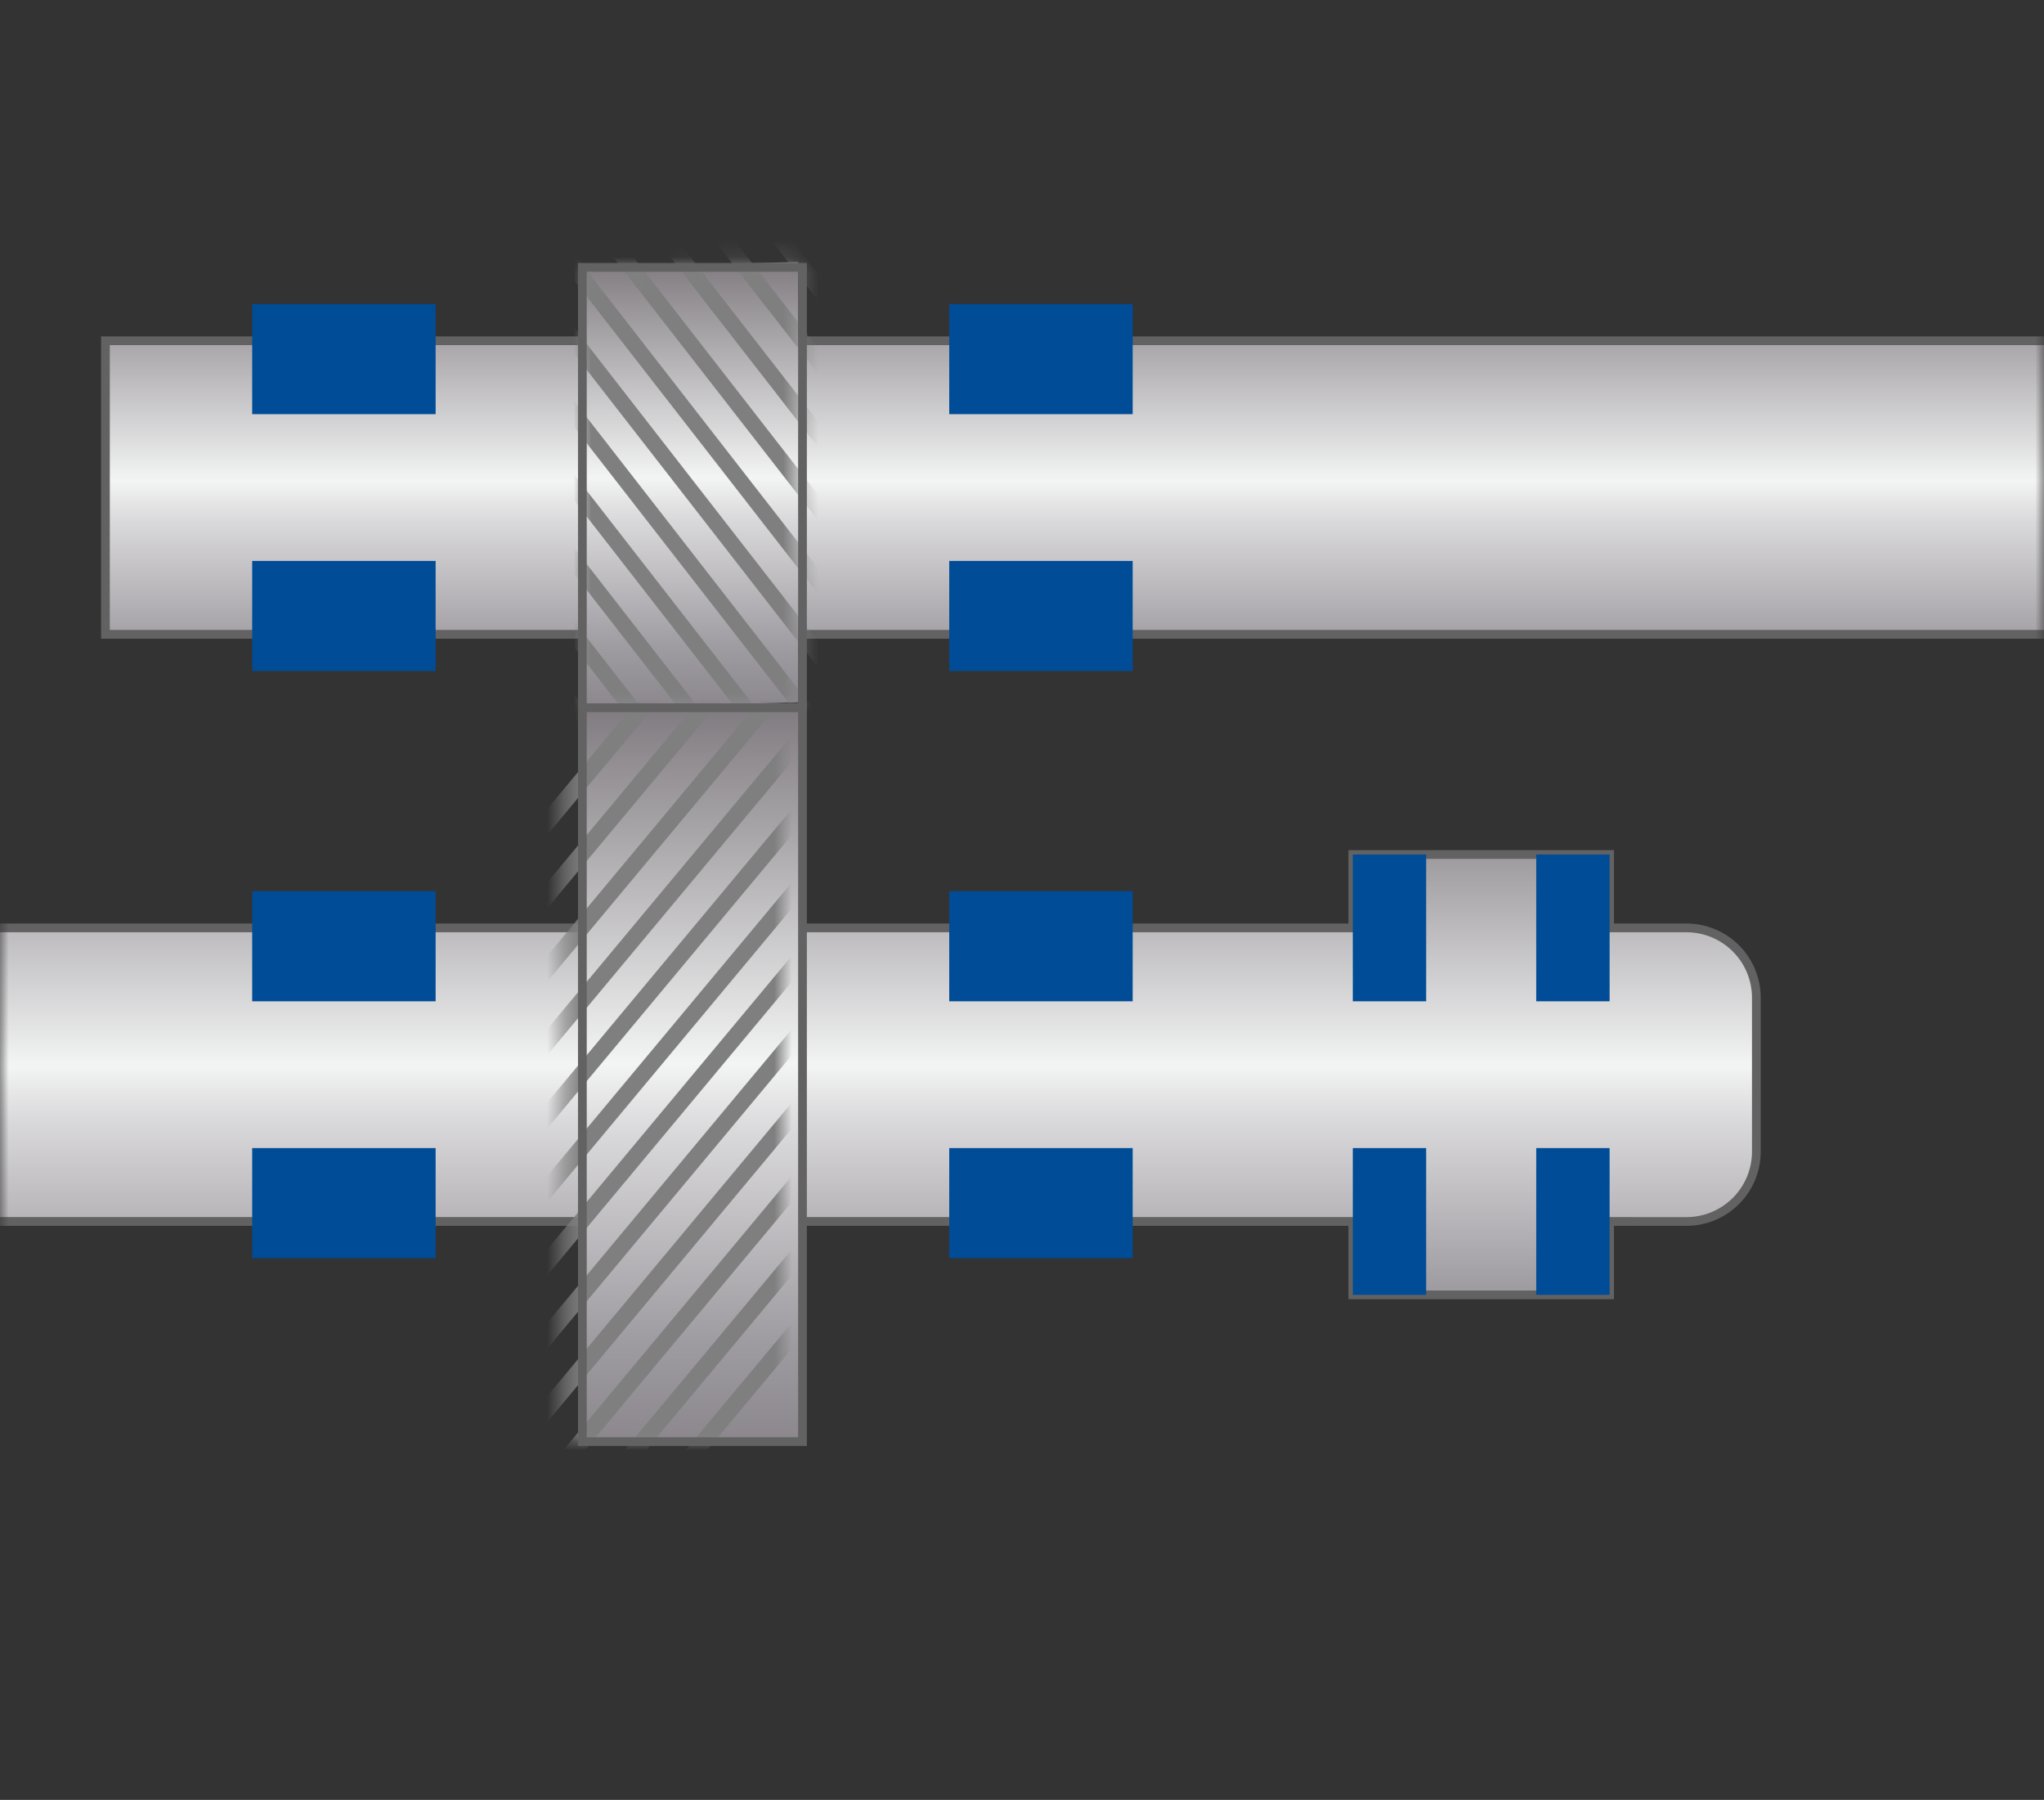 <svg width="117" height="103" xmlns="http://www.w3.org/2000/svg" xmlns:xlink="http://www.w3.org/1999/xlink"><rect width="100%" height="100%" fill="#333333" stroke="none"/><defs><linearGradient x1="50.034%" y1="99.984%" x2="50.034%" y2="-.004%" id="c"><stop stop-color="#8B878D" offset="0%"/><stop stop-color="#9F9CA1" offset="13.66%"/><stop stop-color="#D9D8DA" offset="42.07%"/><stop stop-color="#F3F4F4" offset="51.52%"/><stop stop-color="#807B80" offset="100%"/></linearGradient><linearGradient x1="50.034%" y1="99.984%" x2="50.034%" y2="-.004%" id="e"><stop stop-color="#8B878D" offset="0%"/><stop stop-color="#9F9CA1" offset="13.66%"/><stop stop-color="#D9D8DA" offset="42.07%"/><stop stop-color="#F3F4F4" offset="51.52%"/><stop stop-color="#807B80" offset="100%"/></linearGradient><linearGradient x1="50.034%" y1="99.984%" x2="50.034%" y2="-.004%" id="g"><stop stop-color="#8B878D" offset="0%"/><stop stop-color="#9F9CA1" offset="13.66%"/><stop stop-color="#D9D8DA" offset="42.07%"/><stop stop-color="#F3F4F4" offset="51.52%"/><stop stop-color="#807B80" offset="100%"/></linearGradient><linearGradient x1="50.034%" y1="99.984%" x2="50.034%" y2="-.004%" id="i"><stop stop-color="#8B878D" offset="0%"/><stop stop-color="#9F9CA1" offset="13.66%"/><stop stop-color="#D9D8DA" offset="42.07%"/><stop stop-color="#F3F4F4" offset="51.52%"/><stop stop-color="#807B80" offset="100%"/></linearGradient><path id="a" d="M0 0h117v273H0z"/><path id="d" d="M0 2.1l12.36-.308v25.2L0 27.3z"/><path id="h" d="M0 0h12.6v42H0z"/></defs><g transform="translate(0 -75)" fill="none" fill-rule="evenodd"><mask id="b" fill="#fff"><use xlink:href="#a"/></mask><g mask="url(#b)"><path d="M1119.535 65.499V64.8a3.5 3.5 0 013.5-3.5h7.7a3.5 3.5 0 013.5 3.5v.699l10.5.001v16.8l-10.5-.001V83a3.5 3.5 0 01-3.5 3.5h-7.7a3.5 3.5 0 01-3.5-3.5v-.701h-191.1V83a3.5 3.5 0 01-3.5 3.5h-7.7a3.5 3.5 0 01-3.5-3.5v-.701l-264.6.001V65.5l264.6-.001V64.8a3.5 3.5 0 013.5-3.5h7.7a3.5 3.5 0 013.5 3.5v.699h191.1z" stroke="#636262" stroke-width=".5" fill="url(#c)" fill-rule="nonzero" transform="translate(-643.1 29)"/><path fill="#004C97" d="M14.435 92.4h10.5v6.3h-10.5zM14.435 107.1h10.5v6.3h-10.5zM54.335 92.4h10.5v6.3h-10.5zM54.335 107.1h10.5v6.3h-10.5z"/><g transform="translate(33.335 88.2)"><mask id="f" fill="#fff"><use xlink:href="#d"/></mask><use fill="url(#e)" fill-rule="nonzero" xlink:href="#d"/><path fill="#7F7F7F" fill-rule="nonzero" mask="url(#f)" d="M-6.423-6.3L-7-5.558l24.517 31.522.577-.742zM-6.423-2.1L-7-1.358l24.517 31.522.577-.742zM-6.423 2.1L-7 2.842l24.517 31.522.577-.742zM-6.423 6.3L-7 7.042l24.517 31.522.577-.742zM-6.423 10.5l-.577.742 24.517 31.522.577-.742zM-6.423 14.7l-.577.742 24.517 31.522.577-.742zM-6.423 18.9l-.577.742 24.517 31.522.577-.742zM-6.423 23.1l-.577.742 24.517 31.522.577-.742zM-6.423-10.5L-7-9.758l24.517 31.522.577-.742zM-6.423-14.7l-.577.742 24.517 31.522.577-.742zM-6.423-18.9l-.577.742 24.517 31.522.577-.742zM-6.423-23.1l-.577.742L17.517 9.164l.577-.742z"/></g><path stroke="#636262" stroke-width=".5" d="M33.335 90.3h12.6v25.2h-12.6z"/><path d="M584.85 90.3l6.3 8.4 7.35-.001V94.5h14.7l-.001 4.199h107.1l.001-4.199H735l-.001 4.199 4.401.001a4 4 0 014 4v8.8a4 4 0 01-4 4l-4.401-.001.001 4.201h-14.7l-.001-4.201h-107.1l.001 4.201h-14.7v-4.201l-7.35.001-6.3 8.4h-46.2l-6.3-8.4H505.9a4 4 0 01-4-4v-8.8a4 4 0 014-4h26.45l6.3-8.4h46.2z" stroke="#636262" stroke-width=".5" fill="url(#g)" fill-rule="nonzero" transform="translate(-642.865 29.4)"/><path d="M92.135 123.9v8.4h-4.2v-8.4h4.2zm-10.5 0v8.4h-4.2v-8.4h4.2zM92.135 140.7v8.4h-4.2v-8.4h4.2zm-10.5 0v8.4h-4.2v-8.4h4.2zM14.435 126h10.5v6.3h-10.5zM14.435 140.7h10.5v6.3h-10.5zM54.335 126h10.5v6.3h-10.5zM54.335 140.7h10.5v6.3h-10.5z" fill="#004C97"/><g transform="translate(33.335 115.5)"><mask id="j" fill="#fff"><use xlink:href="#h"/></mask><use fill="url(#i)" fill-rule="nonzero" xlink:href="#h"/><path fill="#7F7F7F" fill-rule="nonzero" mask="url(#j)" transform="matrix(-1 0 0 1 11.487 0)" d="M-7.081-2.1l-.619.742 26.268 31.522.619-.742zM-7.081 2.1l-.619.742 26.268 31.522.619-.742zM-7.081 6.3l-.619.742 26.268 31.522.619-.742zM-7.081 10.5l-.619.742 26.268 31.522.619-.742zM-7.081 14.7l-.619.742 26.268 31.522.619-.742zM-7.081 18.9l-.619.742 26.268 31.522.619-.742zM-7.081 23.1l-.619.742 26.268 31.522.619-.742zM-7.081 27.3l-.619.742 26.268 31.522.619-.742zM-7.081-6.3l-.619.742 26.268 31.522.619-.742zM-7.081-10.5l-.619.742 26.268 31.522.619-.742zM-7.081-14.7l-.619.742 26.268 31.522.619-.742zM-7.081-18.9l-.619.742 26.268 31.522.619-.742z"/></g><path stroke="#636262" stroke-width=".5" d="M33.335 115.5h12.6v42h-12.6z"/></g></g></svg>